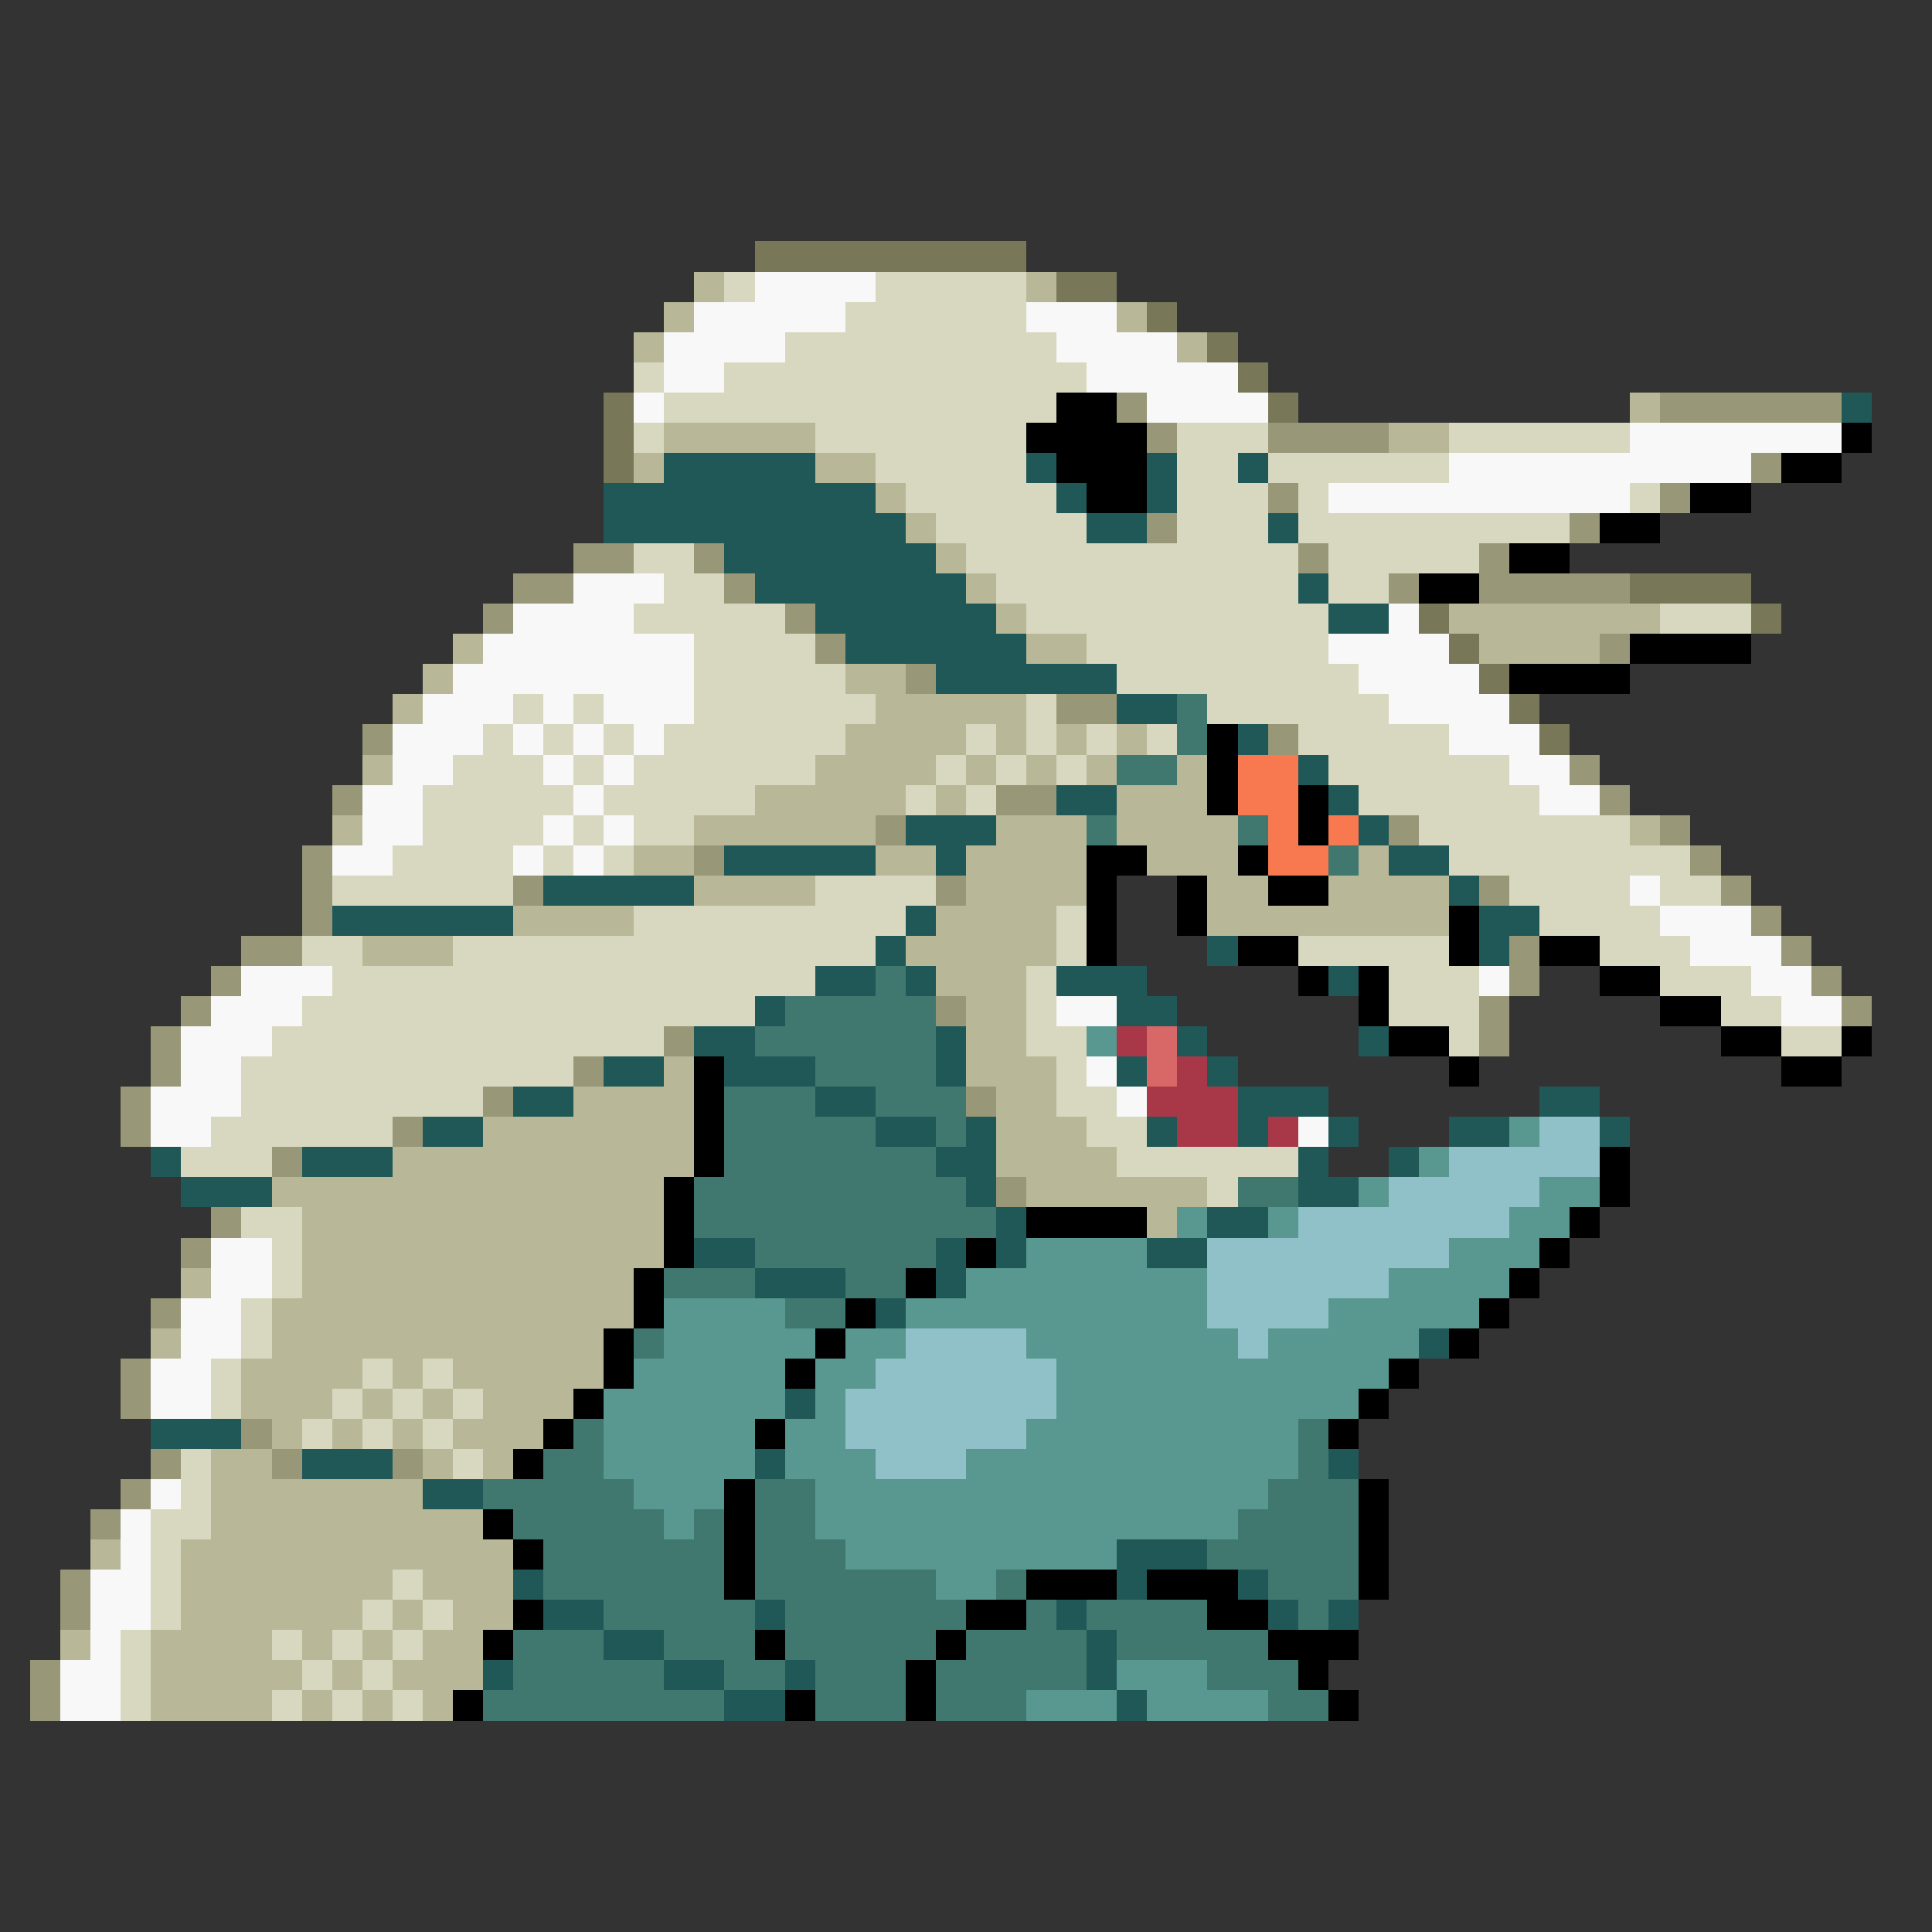 <svg xmlns="http://www.w3.org/2000/svg" viewBox="0 -0.5 64 64" shape-rendering="crispEdges">
<rect x="0" y="-0.5" width="64" height="64" fill="#333333" stroke="none"/>
<path stroke="#787858" d="M25 8h9M35 9h2M38 10h1M40 11h1M41 12h1M20 13h1M42 13h1M20 14h1M20 15h1M54 19h4M47 20h1M58 20h1M48 21h1M49 22h1M50 23h1M51 24h1" />
<path stroke="#b8b898" d="M23 9h1M34 9h1M22 10h1M37 10h1M21 11h1M39 11h1M54 13h1M22 14h5M46 14h2M21 15h1M27 15h2M29 16h1M30 17h1M31 18h1M32 19h1M33 20h1M48 20h7M15 21h1M34 21h2M49 21h4M14 22h1M28 22h2M13 23h1M29 23h5M28 24h4M33 24h1M35 24h1M37 24h1M12 25h1M27 25h4M32 25h1M34 25h1M36 25h1M39 25h1M25 26h5M31 26h1M37 26h3M11 27h1M23 27h6M33 27h3M37 27h4M54 27h1M21 28h2M29 28h2M32 28h4M38 28h3M45 28h1M23 29h4M32 29h4M40 29h2M44 29h4M17 30h4M31 30h4M40 30h8M12 31h3M30 31h5M31 32h3M32 33h2M32 34h2M22 35h1M32 35h3M19 36h4M33 36h2M16 37h7M33 37h3M13 38h10M33 38h4M9 39h13M34 39h6M10 40h12M38 40h1M10 41h12M6 42h1M10 42h11M9 43h12M5 44h1M9 44h11M8 45h4M13 45h1M15 45h5M8 46h3M12 46h1M14 46h1M16 46h3M9 47h1M11 47h1M13 47h1M15 47h3M7 48h2M14 48h1M16 48h1M7 49h7M7 50h9M3 51h1M6 51h11M6 52h7M14 52h3M6 53h6M13 53h1M15 53h2M2 54h1M5 54h4M10 54h1M12 54h1M14 54h2M5 55h5M11 55h1M13 55h3M5 56h4M10 56h1M12 56h1M14 56h1" />
<path stroke="#d8d8c0" d="M24 9h1M29 9h5M28 10h6M26 11h9M21 12h1M24 12h12M22 13h13M21 14h1M27 14h7M39 14h3M48 14h6M29 15h5M39 15h2M42 15h6M30 16h5M39 16h3M43 16h1M54 16h1M31 17h5M39 17h3M43 17h9M21 18h2M32 18h11M44 18h5M22 19h2M33 19h10M44 19h2M21 20h5M34 20h10M55 20h3M23 21h4M36 21h8M23 22h5M37 22h8M17 23h1M19 23h1M23 23h6M34 23h1M40 23h6M16 24h1M18 24h1M20 24h1M22 24h6M32 24h1M34 24h1M36 24h1M38 24h1M43 24h5M15 25h3M19 25h1M21 25h6M31 25h1M33 25h1M35 25h1M44 25h6M14 26h5M20 26h5M30 26h1M32 26h1M45 26h6M14 27h4M19 27h1M21 27h2M47 27h7M13 28h4M18 28h1M20 28h1M48 28h8M11 29h6M27 29h4M50 29h4M55 29h2M21 30h9M35 30h1M51 30h4M10 31h2M15 31h14M35 31h1M43 31h5M53 31h3M11 32h16M34 32h1M46 32h3M55 32h3M10 33h15M34 33h1M46 33h3M57 33h2M9 34h13M34 34h2M48 34h1M59 34h2M8 35h11M35 35h1M8 36h8M35 36h2M7 37h6M36 37h2M6 38h3M37 38h6M40 39h1M8 40h2M9 41h1M9 42h1M8 43h1M8 44h1M7 45h1M12 45h1M14 45h1M7 46h1M11 46h1M13 46h1M15 46h1M10 47h1M12 47h1M14 47h1M6 48h1M15 48h1M6 49h1M5 50h2M5 51h1M5 52h1M13 52h1M5 53h1M12 53h1M14 53h1M4 54h1M9 54h1M11 54h1M13 54h1M4 55h1M10 55h1M12 55h1M4 56h1M9 56h1M11 56h1M13 56h1" />
<path stroke="#f8f8f8" d="M25 9h4M23 10h5M34 10h3M22 11h4M35 11h4M22 12h2M36 12h5M21 13h1M38 13h4M54 14h7M48 15h10M44 16h10M19 19h3M17 20h4M46 20h1M16 21h7M44 21h4M15 22h8M45 22h4M14 23h3M18 23h1M20 23h3M46 23h4M13 24h3M17 24h1M19 24h1M21 24h1M48 24h3M13 25h2M18 25h1M20 25h1M50 25h2M12 26h2M19 26h1M51 26h2M12 27h2M18 27h1M20 27h1M11 28h2M17 28h1M19 28h1M54 29h1M55 30h3M56 31h3M8 32h3M49 32h1M58 32h2M7 33h3M35 33h2M59 33h2M6 34h3M6 35h2M36 35h1M5 36h3M37 36h1M5 37h2M43 37h1M7 41h2M7 42h2M6 43h2M6 44h2M5 45h2M5 46h2M5 49h1M4 50h1M4 51h1M3 52h2M3 53h2M3 54h1M2 55h2M2 56h2" />
<path stroke="#000000" d="M35 13h2M34 14h4M61 14h1M35 15h3M59 15h2M36 16h2M56 16h2M53 17h2M50 18h2M47 19h2M54 21h4M50 22h4M40 24h1M40 25h1M40 26h1M43 26h1M43 27h1M36 28h2M41 28h1M36 29h1M39 29h1M42 29h2M36 30h1M39 30h1M48 30h1M36 31h1M41 31h2M48 31h1M51 31h2M43 32h1M45 32h1M53 32h2M45 33h1M55 33h2M46 34h2M57 34h2M61 34h1M23 35h1M48 35h1M59 35h2M23 36h1M23 37h1M23 38h1M53 38h1M22 39h1M53 39h1M22 40h1M34 40h4M52 40h1M22 41h1M32 41h1M51 41h1M21 42h1M30 42h1M50 42h1M21 43h1M28 43h1M49 43h1M20 44h1M27 44h1M48 44h1M20 45h1M26 45h1M46 45h1M19 46h1M45 46h1M18 47h1M25 47h1M44 47h1M17 48h1M24 49h1M45 49h1M16 50h1M24 50h1M45 50h1M17 51h1M24 51h1M45 51h1M24 52h1M34 52h3M38 52h3M45 52h1M17 53h1M32 53h2M40 53h2M16 54h1M25 54h1M31 54h1M42 54h3M30 55h1M43 55h1M15 56h1M26 56h1M30 56h1M44 56h1" />
<path stroke="#989878" d="M37 13h1M55 13h6M38 14h1M42 14h4M58 15h1M42 16h1M55 16h1M38 17h1M52 17h1M19 18h2M23 18h1M43 18h1M49 18h1M17 19h2M24 19h1M46 19h1M49 19h5M16 20h1M26 20h1M27 21h1M53 21h1M30 22h1M35 23h2M12 24h1M42 24h1M52 25h1M11 26h1M33 26h2M53 26h1M29 27h1M46 27h1M55 27h1M10 28h1M23 28h1M56 28h1M10 29h1M17 29h1M31 29h1M49 29h1M57 29h1M10 30h1M58 30h1M8 31h2M50 31h1M59 31h1M7 32h1M50 32h1M60 32h1M6 33h1M31 33h1M49 33h1M61 33h1M5 34h1M22 34h1M49 34h1M5 35h1M19 35h1M4 36h1M16 36h1M32 36h1M4 37h1M13 37h1M9 38h1M33 39h1M7 40h1M6 41h1M5 43h1M4 45h1M4 46h1M8 47h1M5 48h1M9 48h1M13 48h1M4 49h1M3 50h1M2 52h1M2 53h1M1 55h1M1 56h1" />
<path stroke="#205858" d="M61 13h1M22 15h5M34 15h1M38 15h1M41 15h1M20 16h9M35 16h1M38 16h1M20 17h10M36 17h2M42 17h1M24 18h7M25 19h7M43 19h1M27 20h6M44 20h2M28 21h6M31 22h6M37 23h2M41 24h1M43 25h1M35 26h2M44 26h1M30 27h3M45 27h1M24 28h5M31 28h1M46 28h2M18 29h5M48 29h1M11 30h6M30 30h1M49 30h2M29 31h1M40 31h1M49 31h1M27 32h2M30 32h1M35 32h3M44 32h1M25 33h1M37 33h2M23 34h2M31 34h1M39 34h1M45 34h1M20 35h2M24 35h3M31 35h1M37 35h1M40 35h1M17 36h2M27 36h2M41 36h3M51 36h2M14 37h2M29 37h2M32 37h1M38 37h1M41 37h1M44 37h1M48 37h2M53 37h1M5 38h1M10 38h3M31 38h2M43 38h1M46 38h1M6 39h3M32 39h1M43 39h2M33 40h1M40 40h2M23 41h2M31 41h1M33 41h1M38 41h2M25 42h3M31 42h1M29 43h1M47 44h1M26 46h1M5 47h3M10 48h3M25 48h1M44 48h1M14 49h2M37 51h3M17 52h1M37 52h1M41 52h1M18 53h2M25 53h1M35 53h1M42 53h1M44 53h1M20 54h2M36 54h1M16 55h1M22 55h2M26 55h1M36 55h1M24 56h2M37 56h1" />
<path stroke="#407870" d="M39 23h1M39 24h1M37 25h2M36 27h1M41 27h1M44 28h1M29 32h1M26 33h5M25 34h6M27 35h4M24 36h3M29 36h3M24 37h5M31 37h1M24 38h7M23 39h9M41 39h2M23 40h10M25 41h6M22 42h3M28 42h2M26 43h2M21 44h1M19 47h1M43 47h1M18 48h2M43 48h1M16 49h5M25 49h2M42 49h3M17 50h5M23 50h1M25 50h2M41 50h4M18 51h6M25 51h3M40 51h5M18 52h6M25 52h6M33 52h1M42 52h3M20 53h5M26 53h6M34 53h1M36 53h4M43 53h1M17 54h3M22 54h3M26 54h5M32 54h4M37 54h5M17 55h5M24 55h2M27 55h3M31 55h5M40 55h3M16 56h8M27 56h3M31 56h3M42 56h2" />
<path stroke="#f87850" d="M41 25h2M41 26h2M42 27h1M44 27h1M42 28h2" />
<path stroke="#589890" d="M36 34h1M50 37h1M47 38h1M45 39h1M51 39h2M39 40h1M42 40h1M50 40h2M34 41h4M48 41h3M32 42h8M46 42h4M22 43h4M30 43h10M44 43h5M22 44h5M28 44h2M34 44h7M42 44h5M21 45h5M27 45h2M35 45h11M20 46h6M27 46h1M35 46h10M20 47h5M26 47h2M34 47h9M20 48h5M26 48h3M32 48h11M21 49h3M27 49h15M22 50h1M27 50h14M28 51h9M31 52h2M37 55h3M34 56h3M38 56h4" />
<path stroke="#a83848" d="M37 34h1M39 35h1M38 36h3M39 37h2M42 37h1" />
<path stroke="#d86868" d="M38 34h1M38 35h1" />
<path stroke="#90c0c8" d="M51 37h2M48 38h5M46 39h5M43 40h7M40 41h8M40 42h6M40 43h4M30 44h4M41 44h1M29 45h6M28 46h7M28 47h6M29 48h3" />
</svg>